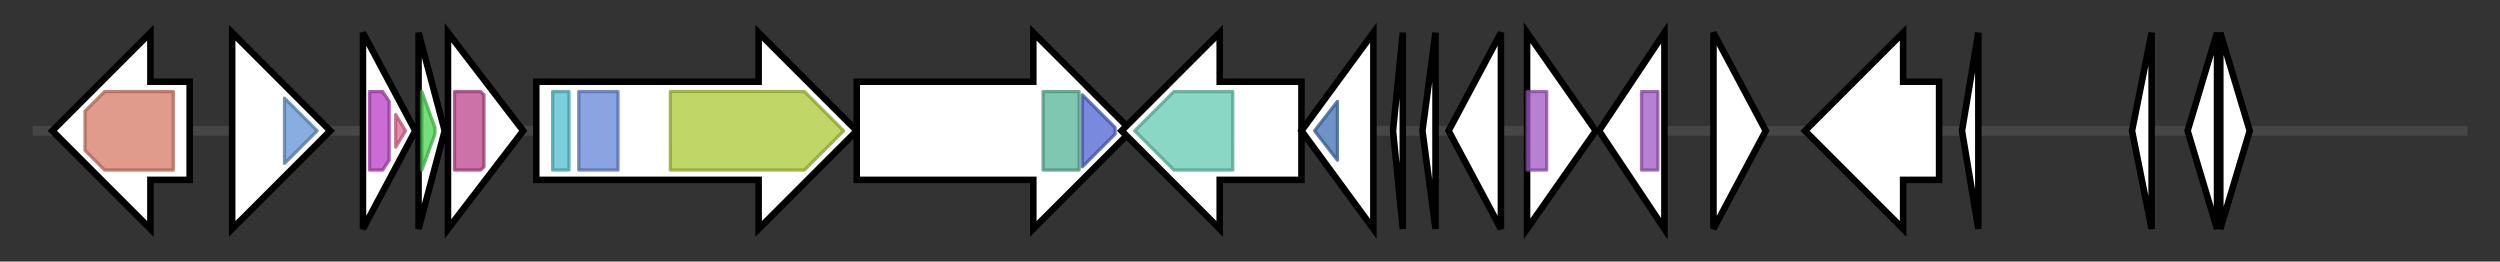 <svg version="1.1" baseProfile="full" xmlns="http://www.w3.org/2000/svg" width="764.533" height="80">
	<rect width="100%" height="100%" fill="#333333" stroke="none"/>
	<g>
		<line x1="10" y1="40.0" x2="754.533" y2="40.0" style="stroke:rgb(70,70,70); stroke-width:3 "/>
		<g>
			<title> (ctg3_35)</title>
			<polygon class=" (ctg3_35)" points="58,25 46,25 46,10 16,40 46,70 46,55 58,55" fill="rgb(255,255,255)" fill-opacity="1.0" stroke="rgb(0,0,0)" stroke-width="2"  />
			<g>
				<title>AAA_21 (PF13304)
"AAA domain, putative AbiEii toxin, Type IV TA system"</title>
				<polygon class="PF13304" points="26,34 32,28 53,28 53,52 32,52 26,46" stroke-linejoin="round" width="27" height="24" fill="rgb(215,121,101)" stroke="rgb(172,96,80)" stroke-width="1" opacity="0.75" />
			</g>
		</g>
		<g>
			<title> (ctg3_36)</title>
			<polygon class=" (ctg3_36)" points="71,25 71,25 71,10 101,40 71,70 71,55 71,55" fill="rgb(255,255,255)" fill-opacity="1.0" stroke="rgb(0,0,0)" stroke-width="2"  />
			<g>
				<title>HEPN (PF05168)
"HEPN domain"</title>
				<polygon class="PF05168" points="87,30 97,40 87,50" stroke-linejoin="round" width="12" height="24" fill="rgb(98,146,210)" stroke="rgb(78,116,168)" stroke-width="1" opacity="0.75" />
			</g>
		</g>
		<g>
			<title> (ctg3_37)</title>
			<polygon class=" (ctg3_37)" points="111,10 127,40 111,70" fill="rgb(255,255,255)" fill-opacity="1.0" stroke="rgb(0,0,0)" stroke-width="2"  />
			<g>
				<title>Sigma70_r2 (PF04542)
"Sigma-70 region 2"</title>
				<polygon class="PF04542" points="113,28 117,28 119,31 119,49 117,52 113,52" stroke-linejoin="round" width="6" height="24" fill="rgb(184,59,197)" stroke="rgb(147,47,157)" stroke-width="1" opacity="0.75" />
			</g>
			<g>
				<title>Sigma70_r4_2 (PF08281)
"Sigma-70, region 4"</title>
				<polygon class="PF08281" points="121,35 124,40 121,45" stroke-linejoin="round" width="5" height="24" fill="rgb(222,103,144)" stroke="rgb(177,82,115)" stroke-width="1" opacity="0.75" />
			</g>
		</g>
		<g>
			<title> (ctg3_38)</title>
			<polygon class=" (ctg3_38)" points="128,10 136,40 128,70" fill="rgb(255,255,255)" fill-opacity="1.0" stroke="rgb(0,0,0)" stroke-width="2"  />
			<g>
				<title>DUF4880 (PF16220)
"Domain of unknown function (DUF4880)"</title>
				<polygon class="PF16220" points="129,28 129,28 133,39 133,41 129,52 129,52" stroke-linejoin="round" width="4" height="24" fill="rgb(72,211,78)" stroke="rgb(57,168,62)" stroke-width="1" opacity="0.75" />
			</g>
		</g>
		<g>
			<title> (ctg3_39)</title>
			<polygon class=" (ctg3_39)" points="137,10 160,40 137,70" fill="rgb(255,255,255)" fill-opacity="1.0" stroke="rgb(0,0,0)" stroke-width="2"  />
			<g>
				<title>FecR (PF04773)
"FecR protein"</title>
				<polygon class="PF04773" points="139,28 147,28 148,29 148,51 147,52 139,52" stroke-linejoin="round" width="9" height="24" fill="rgb(186,67,139)" stroke="rgb(148,53,111)" stroke-width="1" opacity="0.75" />
			</g>
		</g>
		<g>
			<title> (ctg3_40)</title>
			<polygon class=" (ctg3_40)" points="164,25 232,25 232,10 262,40 232,70 232,55 164,55" fill="rgb(255,255,255)" fill-opacity="1.0" stroke="rgb(0,0,0)" stroke-width="2"  />
			<g>
				<title>STN (PF07660)
"Secretin and TonB N terminus short domain"</title>
				<rect class="PF07660" x="169" y="28" stroke-linejoin="round" width="5" height="24" fill="rgb(78,190,205)" stroke="rgb(62,152,164)" stroke-width="1" opacity="0.75" />
			</g>
			<g>
				<title>Plug (PF07715)
"TonB-dependent Receptor Plug Domain"</title>
				<rect class="PF07715" x="177" y="28" stroke-linejoin="round" width="12" height="24" fill="rgb(99,133,214)" stroke="rgb(79,106,171)" stroke-width="1" opacity="0.75" />
			</g>
			<g>
				<title>TonB_dep_Rec (PF00593)
"TonB dependent receptor"</title>
				<polygon class="PF00593" points="205,28 246,28 258,40 246,52 205,52" stroke-linejoin="round" width="56" height="24" fill="rgb(171,200,51)" stroke="rgb(136,160,40)" stroke-width="1" opacity="0.75" />
			</g>
		</g>
		<g>
			<title> (ctg3_41)</title>
			<polygon class=" (ctg3_41)" points="262,25 316,25 316,10 346,40 316,70 316,55 262,55" fill="rgb(255,255,255)" fill-opacity="1.0" stroke="rgb(0,0,0)" stroke-width="2"  />
			<g>
				<title>Abhydrolase_1 (PF00561)
"alpha/beta hydrolase fold"</title>
				<rect class="PF00561" x="319" y="28" stroke-linejoin="round" width="11" height="24" fill="rgb(86,180,151)" stroke="rgb(68,144,120)" stroke-width="1" opacity="0.75" />
			</g>
			<g>
				<title>Peptidase_S9 (PF00326)
"Prolyl oligopeptidase family"</title>
				<polygon class="PF00326" points="331,29 341,39 341,41 331,51" stroke-linejoin="round" width="10" height="24" fill="rgb(77,97,209)" stroke="rgb(61,77,167)" stroke-width="1" opacity="0.75" />
			</g>
		</g>
		<g>
			<title> (ctg3_42)</title>
			<polygon class=" (ctg3_42)" points="398,25 373,25 373,10 343,40 373,70 373,55 398,55" fill="rgb(255,255,255)" fill-opacity="1.0" stroke="rgb(0,0,0)" stroke-width="2"  />
			<g>
				<title>Asn_synthase (PF00733)
"Asparagine synthase"</title>
				<polygon class="PF00733" points="347,40 359,28 377,28 377,52 359,52" stroke-linejoin="round" width="33" height="24" fill="rgb(97,201,176)" stroke="rgb(77,160,140)" stroke-width="1" opacity="0.75" />
			</g>
		</g>
		<g>
			<title> (ctg3_43)</title>
			<polygon class=" (ctg3_43)" points="398,40 420,10 420,70" fill="rgb(255,255,255)" fill-opacity="1.0" stroke="rgb(0,0,0)" stroke-width="2"  />
			<g>
				<title>Transglut_core3 (PF13471)
"Transglutaminase-like superfamily"</title>
				<polygon class="PF13471" points="402,40 409,31 409,49" stroke-linejoin="round" width="11" height="24" fill="rgb(63,111,179)" stroke="rgb(50,88,143)" stroke-width="1" opacity="0.75" />
			</g>
		</g>
		<g>
			<title> (ctg3_44)</title>
			<polygon class=" (ctg3_44)" points="426,40 429,10 429,70" fill="rgb(255,255,255)" fill-opacity="1.0" stroke="rgb(0,0,0)" stroke-width="2"  />
		</g>
		<g>
			<title> (ctg3_45)</title>
			<polygon class=" (ctg3_45)" points="435,40 439,10 439,70" fill="rgb(255,255,255)" fill-opacity="1.0" stroke="rgb(0,0,0)" stroke-width="2"  />
		</g>
		<g>
			<title> (ctg3_46)</title>
			<polygon class=" (ctg3_46)" points="443,40 459,10 459,70" fill="rgb(255,255,255)" fill-opacity="1.0" stroke="rgb(0,0,0)" stroke-width="2"  />
		</g>
		<g>
			<title> (ctg3_47)</title>
			<polygon class=" (ctg3_47)" points="467,10 488,40 467,70" fill="rgb(255,255,255)" fill-opacity="1.0" stroke="rgb(0,0,0)" stroke-width="2"  />
			<g>
				<title>GntR (PF00392)
"Bacterial regulatory proteins, gntR family"</title>
				<rect class="PF00392" x="467" y="28" stroke-linejoin="round" width="6" height="24" fill="rgb(160,85,194)" stroke="rgb(127,68,155)" stroke-width="1" opacity="0.75" />
			</g>
		</g>
		<g>
			<title> (ctg3_48)</title>
			<polygon class=" (ctg3_48)" points="489,40 509,10 509,70" fill="rgb(255,255,255)" fill-opacity="1.0" stroke="rgb(0,0,0)" stroke-width="2"  />
			<g>
				<title>GntR (PF00392)
"Bacterial regulatory proteins, gntR family"</title>
				<rect class="PF00392" x="502" y="28" stroke-linejoin="round" width="5" height="24" fill="rgb(160,85,194)" stroke="rgb(127,68,155)" stroke-width="1" opacity="0.75" />
			</g>
		</g>
		<g>
			<title> (ctg3_49)</title>
			<polygon class=" (ctg3_49)" points="524,10 540,40 524,70" fill="rgb(255,255,255)" fill-opacity="1.0" stroke="rgb(0,0,0)" stroke-width="2"  />
		</g>
		<g>
			<title> (ctg3_50)</title>
			<polygon class=" (ctg3_50)" points="593,25 582,25 582,10 552,40 582,70 582,55 593,55" fill="rgb(255,255,255)" fill-opacity="1.0" stroke="rgb(0,0,0)" stroke-width="2"  />
		</g>
		<g>
			<title> (ctg3_51)</title>
			<polygon class=" (ctg3_51)" points="600,40 605,10 605,70" fill="rgb(255,255,255)" fill-opacity="1.0" stroke="rgb(0,0,0)" stroke-width="2"  />
		</g>
		<g>
			<title> (ctg3_52)</title>
			<polygon class=" (ctg3_52)" points="652,40 658,10 658,70" fill="rgb(255,255,255)" fill-opacity="1.0" stroke="rgb(0,0,0)" stroke-width="2"  />
		</g>
		<g>
			<title> (ctg3_53)</title>
			<polygon class=" (ctg3_53)" points="669,40 678,10 678,70" fill="rgb(255,255,255)" fill-opacity="1.0" stroke="rgb(0,0,0)" stroke-width="2"  />
		</g>
		<g>
			<title> (ctg3_54)</title>
			<polygon class=" (ctg3_54)" points="679,10 688,40 679,70" fill="rgb(255,255,255)" fill-opacity="1.0" stroke="rgb(0,0,0)" stroke-width="2"  />
		</g>
	</g>
</svg>
